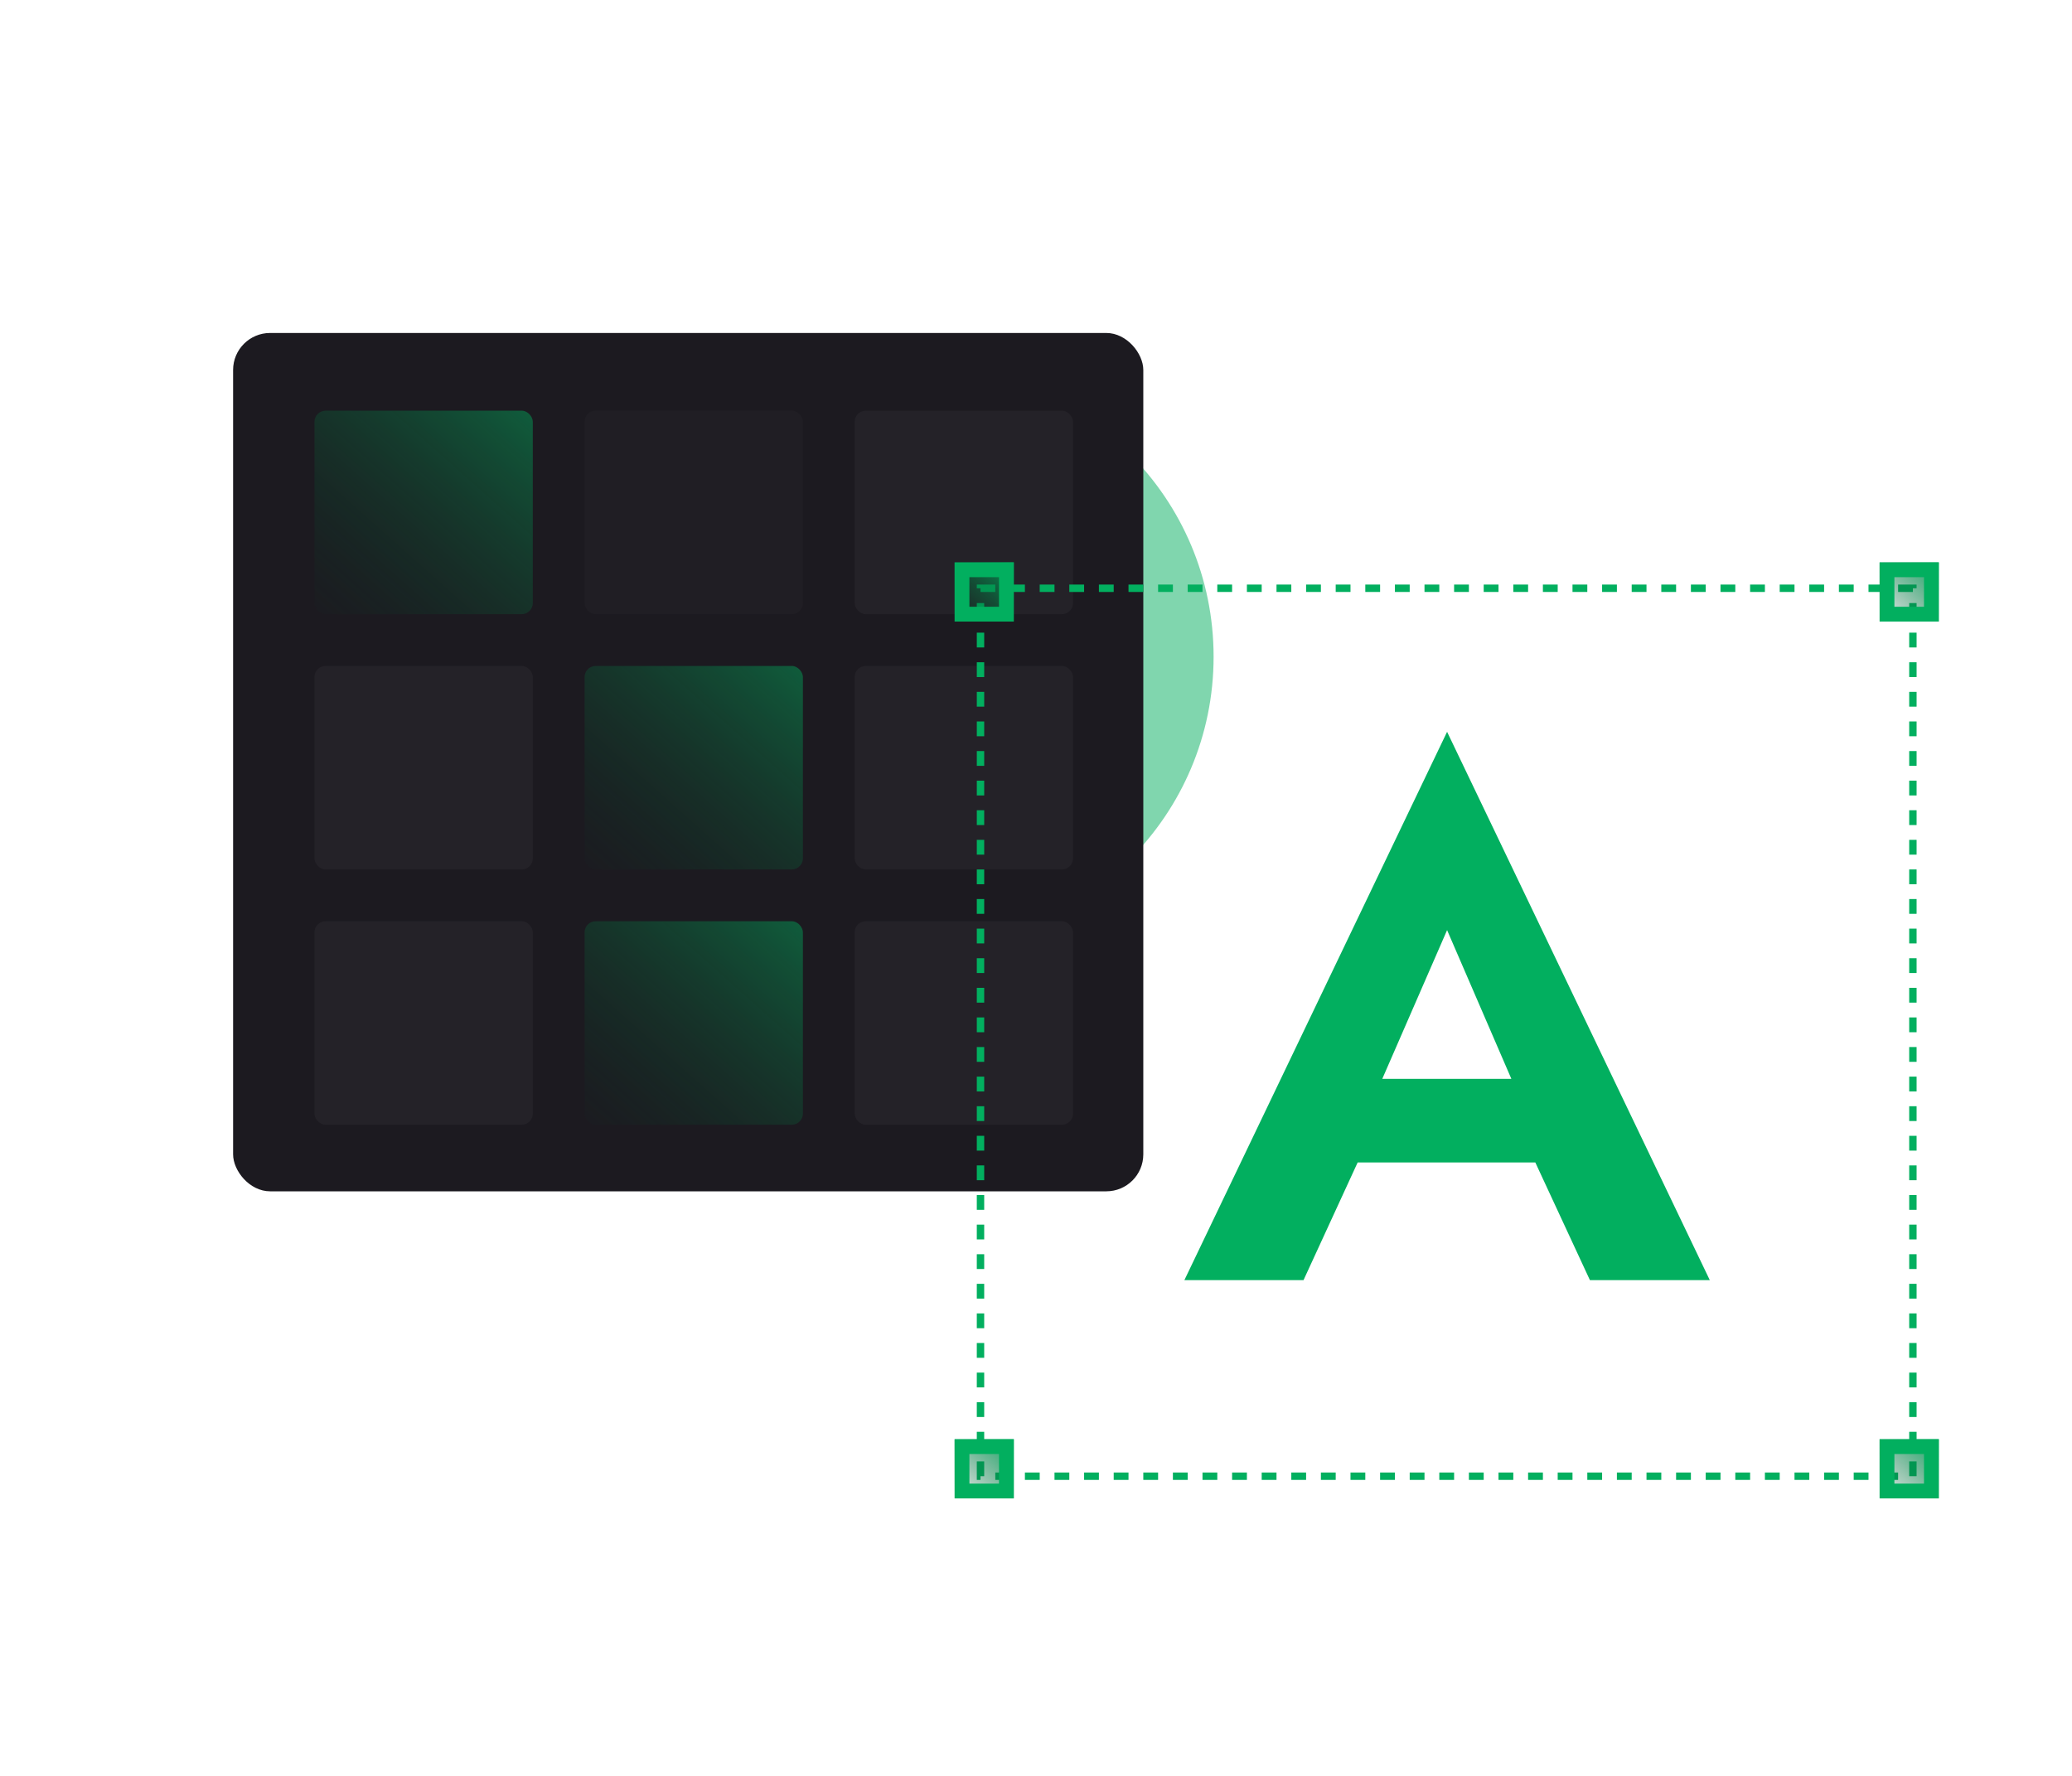 <?xml version="1.0" encoding="UTF-8"?> <svg xmlns="http://www.w3.org/2000/svg" width="560" height="480" viewBox="0 0 560 480" fill="none"><g filter="url(#filter0_f_1071_463)"><circle cx="250.5" cy="177.5" r="77.5" fill="#02AF5F" fill-opacity="0.5"></circle></g><g filter="url(#filter1_b_1071_463)"><rect x="63" y="90" width="246" height="232" rx="10" fill="#1C1A20"></rect></g><g opacity="0.5" filter="url(#filter2_b_1071_463)"><rect x="85" y="111" width="59" height="55" rx="3" fill="url(#paint0_linear_1071_463)"></rect></g><g opacity="0.5" filter="url(#filter3_b_1071_463)"><rect x="158" y="111" width="59" height="55" rx="3" fill="#242228"></rect></g><g opacity="0.5" filter="url(#filter4_b_1071_463)"><rect x="231" y="111" width="59" height="55" rx="3" fill="#2C2A30"></rect></g><g opacity="0.5" filter="url(#filter5_b_1071_463)"><rect x="231" y="180" width="59" height="55" rx="3" fill="#2C2A30"></rect></g><g opacity="0.5" filter="url(#filter6_b_1071_463)"><rect x="231" y="249" width="59" height="55" rx="3" fill="#2C2A30"></rect></g><g opacity="0.5" filter="url(#filter7_b_1071_463)"><rect x="158" y="180" width="59" height="55" rx="3" fill="url(#paint1_linear_1071_463)"></rect></g><g opacity="0.5" filter="url(#filter8_b_1071_463)"><rect x="158" y="249" width="59" height="55" rx="3" fill="url(#paint2_linear_1071_463)"></rect></g><g opacity="0.5" filter="url(#filter9_b_1071_463)"><rect x="85" y="180" width="59" height="55" rx="3" fill="#2C2A30"></rect></g><g opacity="0.5" filter="url(#filter10_b_1071_463)"><rect x="85" y="249" width="59" height="55" rx="3" fill="#2C2A30"></rect></g><g filter="url(#filter11_b_1071_463)"><rect x="265" y="159" width="252" height="240" stroke="#02AF5F" stroke-width="2" stroke-dasharray="4 4"></rect></g><g filter="url(#filter12_b_1071_463)"><rect x="258" y="152" width="16" height="16" fill="url(#paint3_linear_1071_463)"></rect><rect x="260" y="154" width="12" height="12" stroke="#02AF5F" stroke-width="4"></rect></g><g filter="url(#filter13_b_1071_463)"><rect x="508" y="152" width="16" height="16" fill="url(#paint4_linear_1071_463)"></rect><rect x="510" y="154" width="12" height="12" stroke="#02AF5F" stroke-width="4"></rect></g><g filter="url(#filter14_b_1071_463)"><rect x="258" y="389" width="16" height="16" fill="url(#paint5_linear_1071_463)"></rect><rect x="260" y="391" width="12" height="12" stroke="#02AF5F" stroke-width="4"></rect></g><g filter="url(#filter15_b_1071_463)"><rect x="508" y="389" width="16" height="16" fill="url(#paint6_linear_1071_463)"></rect><rect x="510" y="391" width="12" height="12" stroke="#02AF5F" stroke-width="4"></rect></g><path d="M354.505 314.2L357.905 291.6H425.105L428.505 314.2H354.505ZM391.105 251.4L370.105 299.6L370.705 306L352.305 346H320.105L391.105 197.8L462.105 346H429.705L411.705 307.2L412.105 300L391.105 251.4Z" fill="#02AF5F"></path><defs><filter id="filter0_f_1071_463" x="73" y="0" width="355" height="355" filterUnits="userSpaceOnUse" color-interpolation-filters="sRGB"><feFlood flood-opacity="0" result="BackgroundImageFix"></feFlood><feBlend mode="normal" in="SourceGraphic" in2="BackgroundImageFix" result="shape"></feBlend><feGaussianBlur stdDeviation="50" result="effect1_foregroundBlur_1071_463"></feGaussianBlur></filter><filter id="filter1_b_1071_463" x="43" y="70" width="286" height="272" filterUnits="userSpaceOnUse" color-interpolation-filters="sRGB"><feFlood flood-opacity="0" result="BackgroundImageFix"></feFlood><feGaussianBlur in="BackgroundImageFix" stdDeviation="10"></feGaussianBlur><feComposite in2="SourceAlpha" operator="in" result="effect1_backgroundBlur_1071_463"></feComposite><feBlend mode="normal" in="SourceGraphic" in2="effect1_backgroundBlur_1071_463" result="shape"></feBlend></filter><filter id="filter2_b_1071_463" x="65" y="91" width="99" height="95" filterUnits="userSpaceOnUse" color-interpolation-filters="sRGB"><feFlood flood-opacity="0" result="BackgroundImageFix"></feFlood><feGaussianBlur in="BackgroundImageFix" stdDeviation="10"></feGaussianBlur><feComposite in2="SourceAlpha" operator="in" result="effect1_backgroundBlur_1071_463"></feComposite><feBlend mode="normal" in="SourceGraphic" in2="effect1_backgroundBlur_1071_463" result="shape"></feBlend></filter><filter id="filter3_b_1071_463" x="138" y="91" width="99" height="95" filterUnits="userSpaceOnUse" color-interpolation-filters="sRGB"><feFlood flood-opacity="0" result="BackgroundImageFix"></feFlood><feGaussianBlur in="BackgroundImageFix" stdDeviation="10"></feGaussianBlur><feComposite in2="SourceAlpha" operator="in" result="effect1_backgroundBlur_1071_463"></feComposite><feBlend mode="normal" in="SourceGraphic" in2="effect1_backgroundBlur_1071_463" result="shape"></feBlend></filter><filter id="filter4_b_1071_463" x="211" y="91" width="99" height="95" filterUnits="userSpaceOnUse" color-interpolation-filters="sRGB"><feFlood flood-opacity="0" result="BackgroundImageFix"></feFlood><feGaussianBlur in="BackgroundImageFix" stdDeviation="10"></feGaussianBlur><feComposite in2="SourceAlpha" operator="in" result="effect1_backgroundBlur_1071_463"></feComposite><feBlend mode="normal" in="SourceGraphic" in2="effect1_backgroundBlur_1071_463" result="shape"></feBlend></filter><filter id="filter5_b_1071_463" x="211" y="160" width="99" height="95" filterUnits="userSpaceOnUse" color-interpolation-filters="sRGB"><feFlood flood-opacity="0" result="BackgroundImageFix"></feFlood><feGaussianBlur in="BackgroundImageFix" stdDeviation="10"></feGaussianBlur><feComposite in2="SourceAlpha" operator="in" result="effect1_backgroundBlur_1071_463"></feComposite><feBlend mode="normal" in="SourceGraphic" in2="effect1_backgroundBlur_1071_463" result="shape"></feBlend></filter><filter id="filter6_b_1071_463" x="211" y="229" width="99" height="95" filterUnits="userSpaceOnUse" color-interpolation-filters="sRGB"><feFlood flood-opacity="0" result="BackgroundImageFix"></feFlood><feGaussianBlur in="BackgroundImageFix" stdDeviation="10"></feGaussianBlur><feComposite in2="SourceAlpha" operator="in" result="effect1_backgroundBlur_1071_463"></feComposite><feBlend mode="normal" in="SourceGraphic" in2="effect1_backgroundBlur_1071_463" result="shape"></feBlend></filter><filter id="filter7_b_1071_463" x="138" y="160" width="99" height="95" filterUnits="userSpaceOnUse" color-interpolation-filters="sRGB"><feFlood flood-opacity="0" result="BackgroundImageFix"></feFlood><feGaussianBlur in="BackgroundImageFix" stdDeviation="10"></feGaussianBlur><feComposite in2="SourceAlpha" operator="in" result="effect1_backgroundBlur_1071_463"></feComposite><feBlend mode="normal" in="SourceGraphic" in2="effect1_backgroundBlur_1071_463" result="shape"></feBlend></filter><filter id="filter8_b_1071_463" x="138" y="229" width="99" height="95" filterUnits="userSpaceOnUse" color-interpolation-filters="sRGB"><feFlood flood-opacity="0" result="BackgroundImageFix"></feFlood><feGaussianBlur in="BackgroundImageFix" stdDeviation="10"></feGaussianBlur><feComposite in2="SourceAlpha" operator="in" result="effect1_backgroundBlur_1071_463"></feComposite><feBlend mode="normal" in="SourceGraphic" in2="effect1_backgroundBlur_1071_463" result="shape"></feBlend></filter><filter id="filter9_b_1071_463" x="65" y="160" width="99" height="95" filterUnits="userSpaceOnUse" color-interpolation-filters="sRGB"><feFlood flood-opacity="0" result="BackgroundImageFix"></feFlood><feGaussianBlur in="BackgroundImageFix" stdDeviation="10"></feGaussianBlur><feComposite in2="SourceAlpha" operator="in" result="effect1_backgroundBlur_1071_463"></feComposite><feBlend mode="normal" in="SourceGraphic" in2="effect1_backgroundBlur_1071_463" result="shape"></feBlend></filter><filter id="filter10_b_1071_463" x="65" y="229" width="99" height="95" filterUnits="userSpaceOnUse" color-interpolation-filters="sRGB"><feFlood flood-opacity="0" result="BackgroundImageFix"></feFlood><feGaussianBlur in="BackgroundImageFix" stdDeviation="10"></feGaussianBlur><feComposite in2="SourceAlpha" operator="in" result="effect1_backgroundBlur_1071_463"></feComposite><feBlend mode="normal" in="SourceGraphic" in2="effect1_backgroundBlur_1071_463" result="shape"></feBlend></filter><filter id="filter11_b_1071_463" x="244" y="138" width="294" height="282" filterUnits="userSpaceOnUse" color-interpolation-filters="sRGB"><feFlood flood-opacity="0" result="BackgroundImageFix"></feFlood><feGaussianBlur in="BackgroundImageFix" stdDeviation="10"></feGaussianBlur><feComposite in2="SourceAlpha" operator="in" result="effect1_backgroundBlur_1071_463"></feComposite><feBlend mode="normal" in="SourceGraphic" in2="effect1_backgroundBlur_1071_463" result="shape"></feBlend></filter><filter id="filter12_b_1071_463" x="238" y="132" width="56" height="56" filterUnits="userSpaceOnUse" color-interpolation-filters="sRGB"><feFlood flood-opacity="0" result="BackgroundImageFix"></feFlood><feGaussianBlur in="BackgroundImageFix" stdDeviation="10"></feGaussianBlur><feComposite in2="SourceAlpha" operator="in" result="effect1_backgroundBlur_1071_463"></feComposite><feBlend mode="normal" in="SourceGraphic" in2="effect1_backgroundBlur_1071_463" result="shape"></feBlend></filter><filter id="filter13_b_1071_463" x="488" y="132" width="56" height="56" filterUnits="userSpaceOnUse" color-interpolation-filters="sRGB"><feFlood flood-opacity="0" result="BackgroundImageFix"></feFlood><feGaussianBlur in="BackgroundImageFix" stdDeviation="10"></feGaussianBlur><feComposite in2="SourceAlpha" operator="in" result="effect1_backgroundBlur_1071_463"></feComposite><feBlend mode="normal" in="SourceGraphic" in2="effect1_backgroundBlur_1071_463" result="shape"></feBlend></filter><filter id="filter14_b_1071_463" x="238" y="369" width="56" height="56" filterUnits="userSpaceOnUse" color-interpolation-filters="sRGB"><feFlood flood-opacity="0" result="BackgroundImageFix"></feFlood><feGaussianBlur in="BackgroundImageFix" stdDeviation="10"></feGaussianBlur><feComposite in2="SourceAlpha" operator="in" result="effect1_backgroundBlur_1071_463"></feComposite><feBlend mode="normal" in="SourceGraphic" in2="effect1_backgroundBlur_1071_463" result="shape"></feBlend></filter><filter id="filter15_b_1071_463" x="488" y="369" width="56" height="56" filterUnits="userSpaceOnUse" color-interpolation-filters="sRGB"><feFlood flood-opacity="0" result="BackgroundImageFix"></feFlood><feGaussianBlur in="BackgroundImageFix" stdDeviation="10"></feGaussianBlur><feComposite in2="SourceAlpha" operator="in" result="effect1_backgroundBlur_1071_463"></feComposite><feBlend mode="normal" in="SourceGraphic" in2="effect1_backgroundBlur_1071_463" result="shape"></feBlend></filter><linearGradient id="paint0_linear_1071_463" x1="146.559" y1="105.421" x2="86.524" y2="172.884" gradientUnits="userSpaceOnUse"><stop stop-color="#02AF5F"></stop><stop offset="1" stop-color="#014928" stop-opacity="0"></stop></linearGradient><linearGradient id="paint1_linear_1071_463" x1="219.559" y1="174.421" x2="159.524" y2="241.884" gradientUnits="userSpaceOnUse"><stop stop-color="#02AF5F"></stop><stop offset="1" stop-color="#014928" stop-opacity="0"></stop></linearGradient><linearGradient id="paint2_linear_1071_463" x1="219.559" y1="243.421" x2="159.524" y2="310.884" gradientUnits="userSpaceOnUse"><stop stop-color="#02AF5F"></stop><stop offset="1" stop-color="#014928" stop-opacity="0"></stop></linearGradient><linearGradient id="paint3_linear_1071_463" x1="274.694" y1="150.377" x2="257.129" y2="168.777" gradientUnits="userSpaceOnUse"><stop stop-color="#02AF5F"></stop><stop offset="1" stop-color="#014928" stop-opacity="0"></stop></linearGradient><linearGradient id="paint4_linear_1071_463" x1="524.694" y1="150.377" x2="507.129" y2="168.777" gradientUnits="userSpaceOnUse"><stop stop-color="#02AF5F"></stop><stop offset="1" stop-color="#014928" stop-opacity="0"></stop></linearGradient><linearGradient id="paint5_linear_1071_463" x1="274.694" y1="387.377" x2="257.129" y2="405.777" gradientUnits="userSpaceOnUse"><stop stop-color="#02AF5F"></stop><stop offset="1" stop-color="#014928" stop-opacity="0"></stop></linearGradient><linearGradient id="paint6_linear_1071_463" x1="524.694" y1="387.377" x2="507.129" y2="405.777" gradientUnits="userSpaceOnUse"><stop stop-color="#02AF5F"></stop><stop offset="1" stop-color="#014928" stop-opacity="0"></stop></linearGradient></defs></svg> 